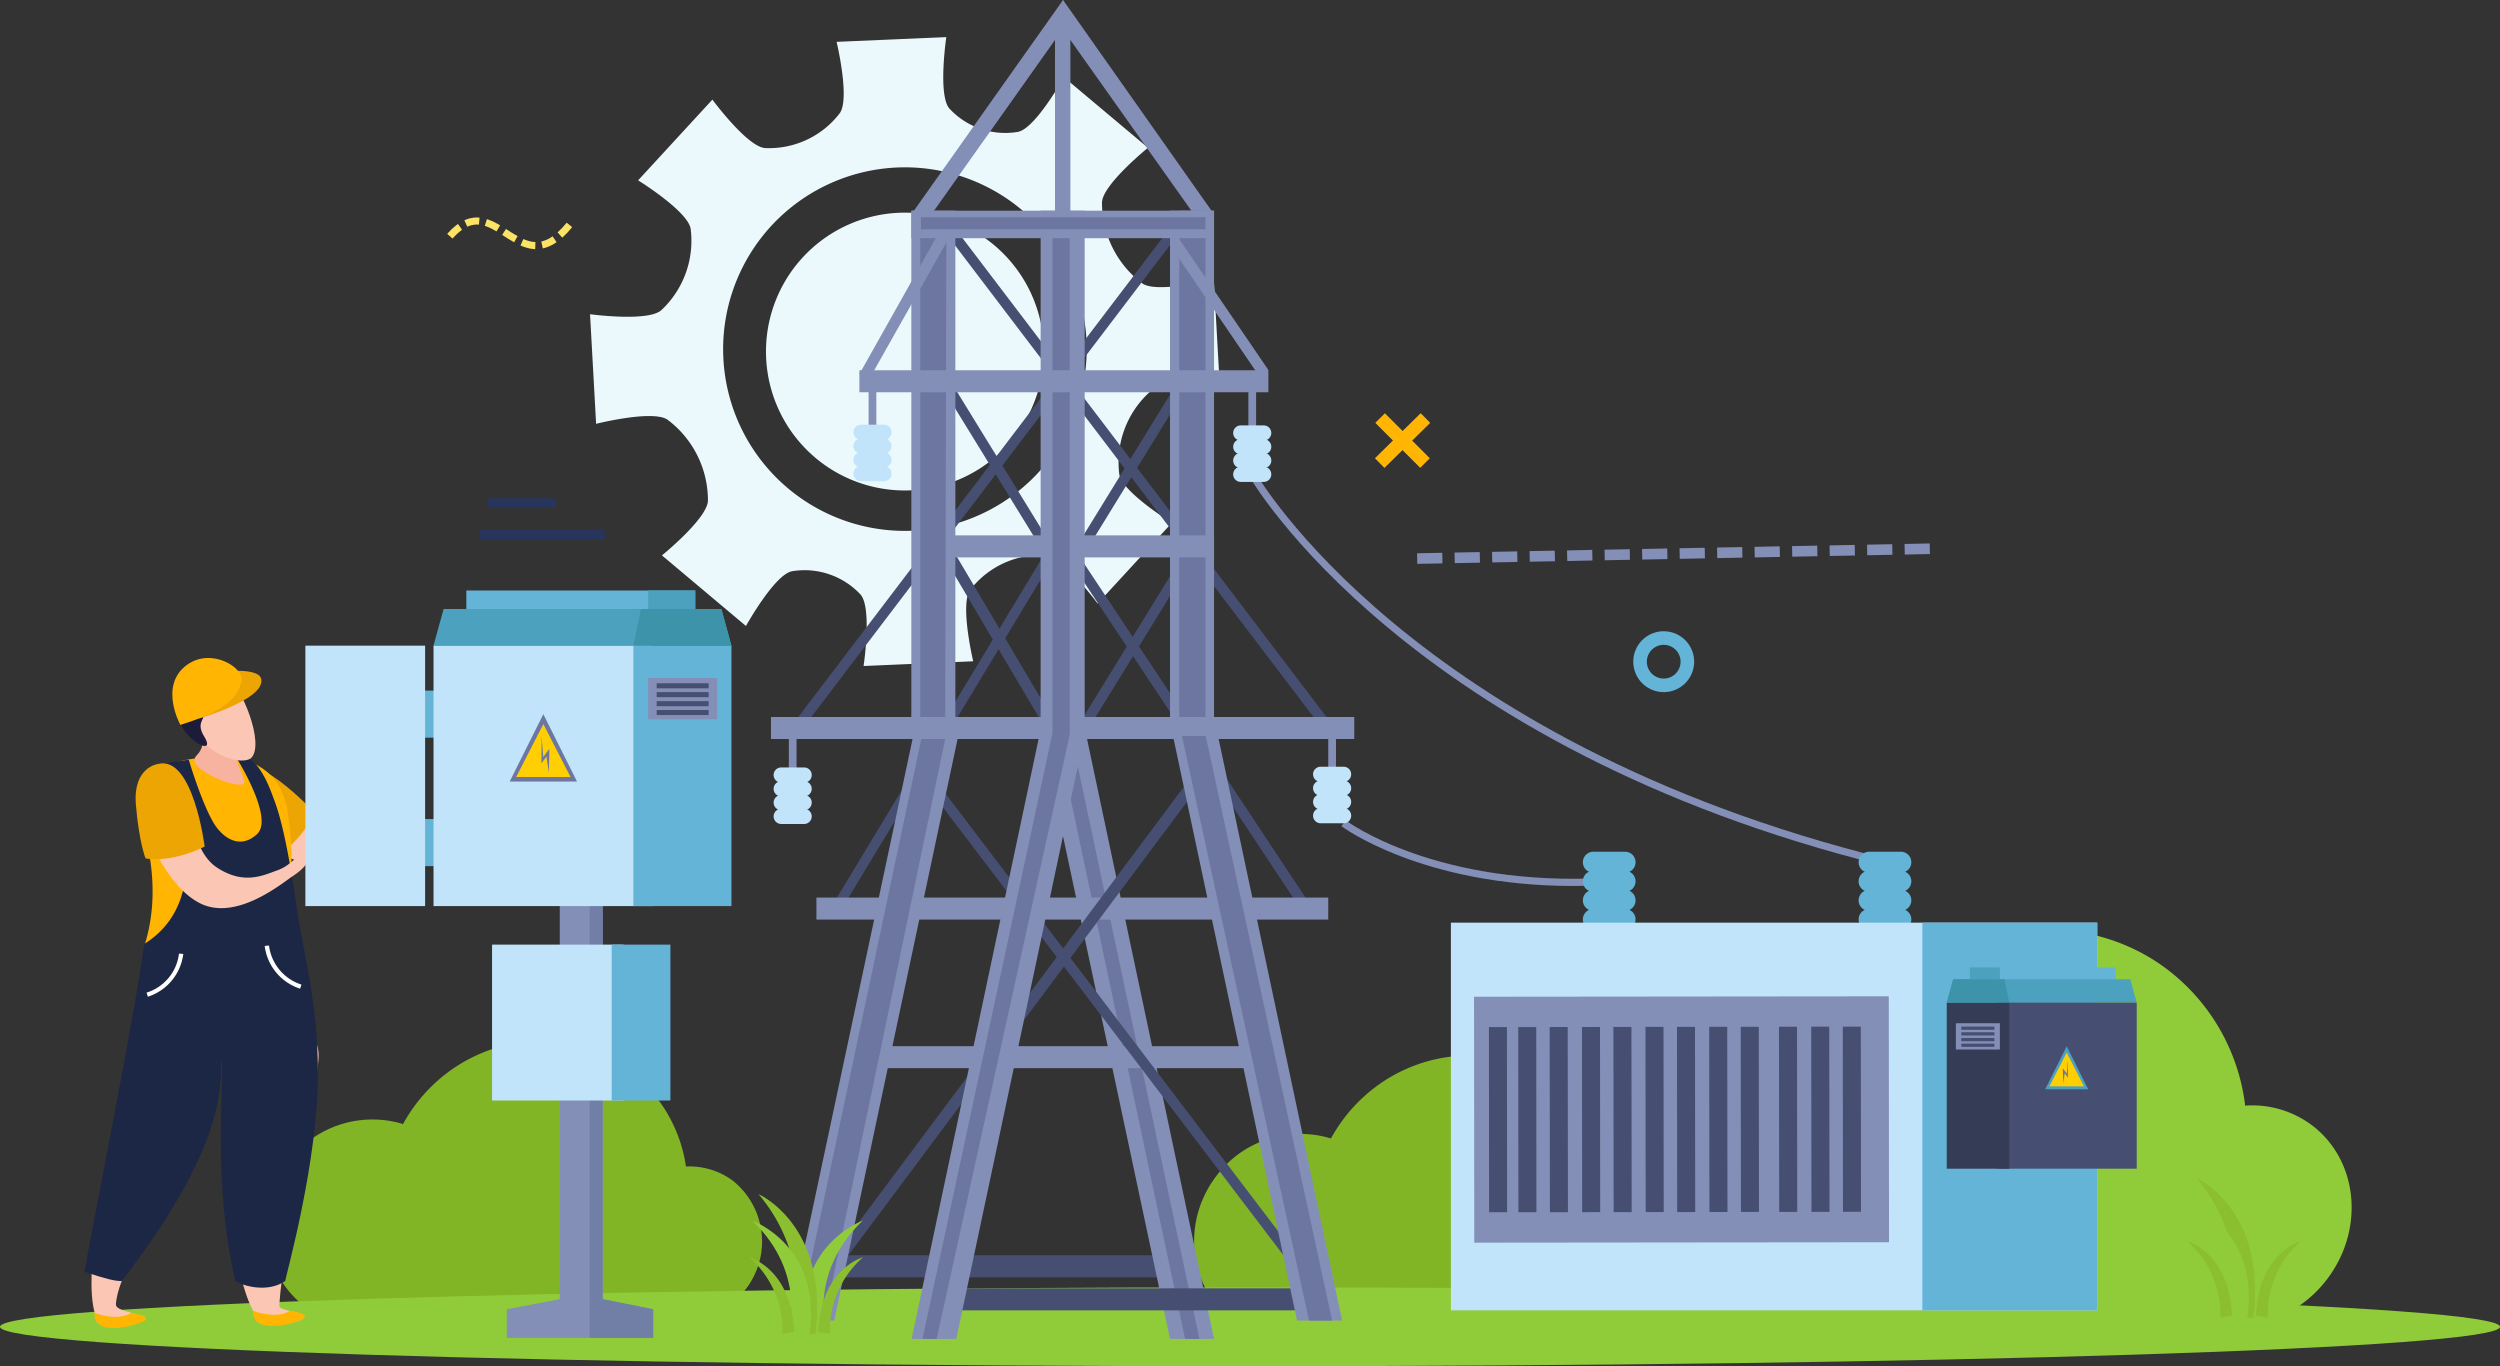 <svg xmlns="http://www.w3.org/2000/svg" width="388" height="212.038" viewBox="0 0 388 212.038">
  <rect x="0" y="0" width="388" height="212.038" fill="#333333" stroke="none"/>
  <g id="Grupo_936598" data-name="Grupo 936598" transform="translate(0 0)">
    <path id="Trazado_677985" data-name="Trazado 677985" d="M274.6,202.246c-9.811-7.171-11.482-21.575-3.741-32.164,6.246-8.545,16.71-11.991,25.673-9.251a39.359,39.359,0,0,1,2.529-3.958c11.474-15.7,32.562-19.814,47.1-9.185A31.266,31.266,0,0,1,358.608,169.1a15.443,15.443,0,0,1,10.167,2.9c7.246,5.293,8.48,15.927,2.761,23.751s-16.23,9.879-23.47,4.584c-.142-.1-.259-.214-.392-.32-11.919,11.75-40.6,3.509-53.57-5.971-1.3-.946,8.007,8.516,6.9,7.408C293.087,207.332,282.434,207.974,274.6,202.246Z" transform="translate(-10.159 2.494)" fill="#90cc3a"/>
    <path id="Trazado_677986" data-name="Trazado 677986" d="M329.366,194.093c-7.021-5.129-8.392-15.194-3.07-22.472a16.293,16.293,0,0,1,17.992-6.106,25.238,25.238,0,0,1,1.732-2.725c7.885-10.793,22.711-13.377,33.11-5.775a22.8,22.8,0,0,1,9.073,15.091,11.334,11.334,0,0,1,7.212,2.156,12.071,12.071,0,0,1-14.235,19.478c-.1-.074-.185-.155-.281-.23-8.255,8.032-21.053,9.363-30.332,2.581a22.6,22.6,0,0,1-2.579-2.2A15.8,15.8,0,0,1,329.366,194.093Z" transform="translate(-137.729 11.174)" fill="#81b526"/>
    <path id="Trazado_677987" data-name="Trazado 677987" d="M409.439,192.846c-7.023-5.129-8.392-15.194-3.07-22.472a16.29,16.29,0,0,1,17.992-6.1,25.719,25.719,0,0,1,1.73-2.727c7.886-10.793,22.711-13.377,33.112-5.773a22.809,22.809,0,0,1,9.073,15.091,11.324,11.324,0,0,1,7.21,2.155,12.07,12.07,0,0,1-14.233,19.478c-.1-.074-.185-.153-.281-.228-8.255,8.03-21.053,9.361-30.332,2.579a22.6,22.6,0,0,1-2.579-2.2A15.8,15.8,0,0,1,409.439,192.846Z" transform="translate(-361.813 10.178)" fill="#81b526"/>
    <path id="Trazado_677988" data-name="Trazado 677988" d="M253.187,178.773c0,3.378,86.856,6.118,194,6.118s194-2.741,194-6.118-86.858-6.118-194-6.118S253.187,175.394,253.187,178.773Z" transform="translate(-253.187 27.146)" fill="#90cc3a"/>
    <g id="Grupo_936378" data-name="Grupo 936378" transform="translate(91.572 5.765)">
      <g id="Grupo_936374" data-name="Grupo 936374" transform="translate(38.009 37.546)">
        <g id="Grupo_936373" data-name="Grupo 936373">
          <path id="Trazado_677989" data-name="Trazado 677989" d="M384.788,96.989a10.877,10.877,0,1,0,10.4-11.336A10.857,10.857,0,0,0,384.788,96.989Z" transform="translate(-384.778 -85.643)" fill="#ebf9fc"/>
        </g>
      </g>
      <g id="Grupo_936375" data-name="Grupo 936375">
        <path id="Trazado_677990" data-name="Trazado 677990" d="M374.71,107.147a14.748,14.748,0,0,0,4.557-12.629c-.428-2.748-8.154-7.528-8.154-7.528l11.528-12.528s5.406,7.329,8.171,7.519a13.806,13.806,0,0,0,11.589-5.4c1.633-2.246-.482-11.084-.482-11.084l17.025-.734s-1.331,9,.477,11.084a11.817,11.817,0,0,0,10.647,3.622c2.725-.541,7.129-8.487,7.129-8.487l13.044,10.953s-7.063,5.725-7.135,8.489a15.652,15.652,0,0,0,6.255,12.561c2.266,1.613,11.1-.619,11.1-.619l.953,17.014s-9-1.234-11.059.606a14.762,14.762,0,0,0-4.563,12.636c.421,2.743,8.16,7.525,8.16,7.525l-11.525,12.525s-5.4-7.322-8.178-7.516a13.9,13.9,0,0,0-11.6,5.394c-1.631,2.25.469,11.082.469,11.082l-17.012.734s1.345-8.992-.464-11.082a11.877,11.877,0,0,0-10.667-3.622c-2.714.552-7.126,8.494-7.126,8.494L374.812,145.2s7.055-5.723,7.138-8.492a15.672,15.672,0,0,0-6.257-12.557c-2.266-1.6-11.1.628-11.1.628l-.942-17.008S372.634,108.988,374.71,107.147Zm39.024,34.224a28.212,28.212,0,1,0-29.4-26.967A28.206,28.206,0,0,0,413.733,141.37Z" transform="translate(-363.649 -64.767)" fill="#ebf9fc"/>
      </g>
      <g id="Grupo_936377" data-name="Grupo 936377" transform="translate(27.309 27.24)">
        <g id="Grupo_936376" data-name="Grupo 936376">
          <path id="Trazado_677991" data-name="Trazado 677991" d="M378.87,102.405a21.558,21.558,0,1,0,20.607-22.472A21.548,21.548,0,0,0,378.87,102.405Z" transform="translate(-378.849 -79.913)" fill="#ebf9fc"/>
        </g>
      </g>
    </g>
    <g id="Grupo_936379" data-name="Grupo 936379" transform="translate(193.859 73.342)">
      <path id="Trazado_677992" data-name="Trazado 677992" d="M404.74,163.362l.268-1.09c-73.769-18.237-97.611-59.517-97.845-59.931l-.977.549C306.422,103.307,330.505,145.008,404.74,163.362Z" transform="translate(-306.186 -102.341)" fill="#848fb7"/>
    </g>
    <g id="Grupo_936380" data-name="Grupo 936380" transform="translate(208.186 127.327)">
      <path id="Trazado_677993" data-name="Trazado 677993" d="M366.062,142.534q2.69,0,5.574-.165l-.065-1.12c-26.8,1.6-40.716-8.784-40.855-8.89l-.678.894C330.166,133.349,342.482,142.534,366.062,142.534Z" transform="translate(-330.038 -132.358)" fill="#848fb7"/>
    </g>
    <g id="Grupo_936381" data-name="Grupo 936381" transform="translate(288.455 132.187)">
      <path id="Trazado_677994" data-name="Trazado 677994" d="M303.985,136.691a1.631,1.631,0,0,0,1.629,1.629h4.922a1.633,1.633,0,0,0,1.633-1.629h0a1.634,1.634,0,0,0-1.633-1.631h-4.922a1.632,1.632,0,0,0-1.629,1.631Z" transform="translate(-303.985 -135.06)" fill="#64b4d7"/>
    </g>
    <g id="Grupo_936382" data-name="Grupo 936382" transform="translate(288.455 135.145)">
      <path id="Trazado_677995" data-name="Trazado 677995" d="M303.985,138.336a1.632,1.632,0,0,0,1.629,1.631h4.922a1.634,1.634,0,0,0,1.633-1.631h0a1.631,1.631,0,0,0-1.633-1.631h-4.922a1.63,1.63,0,0,0-1.629,1.631Z" transform="translate(-303.985 -136.705)" fill="#64b4d7"/>
    </g>
    <g id="Grupo_936383" data-name="Grupo 936383" transform="translate(288.455 138.108)">
      <path id="Trazado_677996" data-name="Trazado 677996" d="M303.985,139.981a1.629,1.629,0,0,0,1.629,1.628h4.922a1.631,1.631,0,0,0,1.633-1.628h0a1.63,1.63,0,0,0-1.633-1.629h-4.922a1.628,1.628,0,0,0-1.629,1.629Z" transform="translate(-303.985 -138.352)" fill="#64b4d7"/>
    </g>
    <g id="Grupo_936384" data-name="Grupo 936384" transform="translate(288.455 141.066)">
      <path id="Trazado_677997" data-name="Trazado 677997" d="M303.985,141.626a1.629,1.629,0,0,0,1.629,1.629h4.922a1.631,1.631,0,0,0,1.633-1.629h0A1.631,1.631,0,0,0,310.537,140h-4.922a1.629,1.629,0,0,0-1.629,1.629Z" transform="translate(-303.985 -139.997)" fill="#64b4d7"/>
    </g>
    <g id="Grupo_936385" data-name="Grupo 936385" transform="translate(245.661 132.187)">
      <path id="Trazado_677998" data-name="Trazado 677998" d="M327.782,136.691a1.63,1.63,0,0,0,1.629,1.629h4.919a1.632,1.632,0,0,0,1.631-1.629h0a1.632,1.632,0,0,0-1.631-1.631h-4.919a1.631,1.631,0,0,0-1.629,1.631Z" transform="translate(-327.782 -135.06)" fill="#64b4d7"/>
    </g>
    <g id="Grupo_936386" data-name="Grupo 936386" transform="translate(245.661 135.145)">
      <path id="Trazado_677999" data-name="Trazado 677999" d="M327.782,138.336a1.631,1.631,0,0,0,1.629,1.631h4.919a1.632,1.632,0,0,0,1.631-1.631h0a1.63,1.63,0,0,0-1.631-1.631h-4.919a1.628,1.628,0,0,0-1.629,1.631Z" transform="translate(-327.782 -136.705)" fill="#64b4d7"/>
    </g>
    <g id="Grupo_936387" data-name="Grupo 936387" transform="translate(245.661 138.108)">
      <path id="Trazado_678000" data-name="Trazado 678000" d="M327.782,139.981a1.628,1.628,0,0,0,1.629,1.628h4.919a1.629,1.629,0,0,0,1.631-1.628h0a1.628,1.628,0,0,0-1.631-1.629h-4.919a1.627,1.627,0,0,0-1.629,1.629Z" transform="translate(-327.782 -138.352)" fill="#64b4d7"/>
    </g>
    <g id="Grupo_936388" data-name="Grupo 936388" transform="translate(245.661 141.066)">
      <path id="Trazado_678001" data-name="Trazado 678001" d="M327.782,141.626a1.628,1.628,0,0,0,1.629,1.629h4.919a1.63,1.63,0,0,0,1.631-1.629h0A1.63,1.63,0,0,0,334.33,140h-4.919a1.628,1.628,0,0,0-1.629,1.629Z" transform="translate(-327.782 -139.997)" fill="#64b4d7"/>
    </g>
    <g id="Grupo_936431" data-name="Grupo 936431" transform="translate(119.658 0)">
      <g id="Grupo_936389" data-name="Grupo 936389" transform="translate(6.196 194.824)">
        <rect id="Rectángulo_329574" data-name="Rectángulo 329574" width="55.732" height="3.416" fill="#464f72"/>
      </g>
      <g id="Grupo_936390" data-name="Grupo 936390" transform="translate(47.439 87.36)">
        <path id="Trazado_678002" data-name="Trazado 678002" d="M383.383,111.845l-15.354,24.963-1.243-1.049,15.765-25.623Z" transform="translate(-366.785 -110.136)" fill="#464f72"/>
      </g>
      <g id="Grupo_936391" data-name="Grupo 936391" transform="translate(26.538 84.092)">
        <path id="Trazado_678003" data-name="Trazado 678003" d="M377.859,110.157l16.213,27.371,1.368-1.112-16.646-28.1Z" transform="translate(-377.859 -108.318)" fill="#464f72"/>
      </g>
      <g id="Grupo_936392" data-name="Grupo 936392" transform="translate(47.439 59.173)">
        <path id="Trazado_678004" data-name="Trazado 678004" d="M383.383,96.17l-15.354,24.965-1.243-1.047L382.55,94.463Z" transform="translate(-366.785 -94.463)" fill="#464f72"/>
      </g>
      <g id="Grupo_936393" data-name="Grupo 936393" transform="translate(27.037 59.173)">
        <path id="Trazado_678005" data-name="Trazado 678005" d="M378.131,96.17l15.354,24.965,1.24-1.047-15.76-25.625Z" transform="translate(-378.131 -94.463)" fill="#464f72"/>
      </g>
      <g id="Grupo_936394" data-name="Grupo 936394" transform="translate(45.887 85.403)">
        <rect id="Rectángulo_329575" data-name="Rectángulo 329575" width="65.651" height="1.609" transform="translate(36.272 55.611) rotate(-123.538)" fill="#464f72"/>
      </g>
      <g id="Grupo_936395" data-name="Grupo 936395" transform="translate(9.047 83.607)">
        <path id="Trazado_678006" data-name="Trazado 678006" d="M413.336,109.14,378.493,166.8l-1.14-1.089,34.841-57.666Z" transform="translate(-377.353 -108.049)" fill="#464f72"/>
      </g>
      <g id="Grupo_936396" data-name="Grupo 936396" transform="translate(27.086 35.167)">
        <rect id="Rectángulo_329576" data-name="Rectángulo 329576" width="98.034" height="1.605" transform="translate(59.324 79.018) rotate(-127.239)" fill="#464f72"/>
      </g>
      <g id="Grupo_936397" data-name="Grupo 936397" transform="translate(2.769 35.166)">
        <rect id="Rectángulo_329577" data-name="Rectángulo 329577" width="1.606" height="98.032" transform="matrix(-0.796, -0.605, 0.605, -0.796, 1.279, 79.019)" fill="#464f72"/>
      </g>
      <g id="Grupo_936398" data-name="Grupo 936398" transform="translate(41.847 32.698)">
        <rect id="Rectángulo_329578" data-name="Rectángulo 329578" width="6.836" height="95.666" fill="#848fb7"/>
      </g>
      <g id="Grupo_936399" data-name="Grupo 936399" transform="translate(44.077 3.799)">
        <rect id="Rectángulo_329579" data-name="Rectángulo 329579" width="2.389" height="33.169" fill="#848fb7"/>
      </g>
      <g id="Grupo_936400" data-name="Grupo 936400" transform="translate(44.337)">
        <path id="Trazado_678007" data-name="Trazado 678007" d="M386.318,96.012l2.252-1.229L365.164,61.562l-.991,3.2Z" transform="translate(-364.174 -61.562)" fill="#848fb7"/>
      </g>
      <g id="Grupo_936401" data-name="Grupo 936401" transform="translate(21.81)">
        <path id="Trazado_678008" data-name="Trazado 678008" d="M378.954,96.012,376.7,94.783l23.517-33.221.876,3.2Z" transform="translate(-376.7 -61.562)" fill="#848fb7"/>
      </g>
      <g id="Grupo_936402" data-name="Grupo 936402" transform="translate(61.929 32.698)">
        <rect id="Rectángulo_329580" data-name="Rectángulo 329580" width="6.832" height="81.315" fill="#848fb7"/>
      </g>
      <g id="Grupo_936403" data-name="Grupo 936403" transform="translate(63.367 32.698)">
        <rect id="Rectángulo_329581" data-name="Rectángulo 329581" width="4.062" height="81.315" fill="#6d76a1"/>
      </g>
      <g id="Grupo_936404" data-name="Grupo 936404" transform="translate(21.782 32.698)">
        <rect id="Rectángulo_329582" data-name="Rectángulo 329582" width="6.832" height="81.315" fill="#848fb7"/>
      </g>
      <g id="Grupo_936405" data-name="Grupo 936405" transform="translate(41.748 112.984)">
        <path id="Trazado_678009" data-name="Trazado 678009" d="M384.338,219.2h6.832l-19.85-93.787-7.162-1.029Z" transform="translate(-364.158 -124.383)" fill="#848fb7"/>
      </g>
      <g id="Grupo_936406" data-name="Grupo 936406" transform="translate(46.364 114.234)">
        <path id="Trazado_678010" data-name="Trazado 678010" d="M383.318,218.644h2.232l-19.878-93.565-.256,9.1Z" transform="translate(-365.416 -125.078)" fill="#6d76a1"/>
      </g>
      <g id="Grupo_936407" data-name="Grupo 936407" transform="translate(23.004 83.089)">
        <rect id="Rectángulo_329583" data-name="Rectángulo 329583" width="45.756" height="3.418" fill="#848fb7"/>
      </g>
      <g id="Grupo_936408" data-name="Grupo 936408" transform="translate(0 111.276)">
        <rect id="Rectángulo_329584" data-name="Rectángulo 329584" width="90.527" height="3.416" fill="#848fb7"/>
      </g>
      <g id="Grupo_936409" data-name="Grupo 936409" transform="translate(13.137 162.367)">
        <rect id="Rectángulo_329585" data-name="Rectángulo 329585" width="65.501" height="3.414" fill="#848fb7"/>
      </g>
      <g id="Grupo_936410" data-name="Grupo 936410" transform="translate(28.614 199.949)">
        <rect id="Rectángulo_329586" data-name="Rectángulo 329586" width="57.873" height="3.418" fill="#464f72"/>
      </g>
      <g id="Grupo_936411" data-name="Grupo 936411" transform="translate(7.052 139.302)">
        <rect id="Rectángulo_329587" data-name="Rectángulo 329587" width="79.436" height="3.416" fill="#848fb7"/>
      </g>
      <g id="Grupo_936412" data-name="Grupo 936412" transform="translate(23.11 119.622)">
        <rect id="Rectángulo_329588" data-name="Rectángulo 329588" width="104.605" height="1.605" transform="translate(63.301 84.249) rotate(-127.239)" fill="#464f72"/>
      </g>
      <g id="Grupo_936413" data-name="Grupo 936413" transform="translate(3.314 118.725)">
        <path id="Trazado_678011" data-name="Trazado 678011" d="M429.273,128.669l-63.29,84.754-1.409-1.092,63.288-84.756Z" transform="translate(-364.574 -127.575)" fill="#464f72"/>
      </g>
      <g id="Grupo_936414" data-name="Grupo 936414" transform="translate(86.487 114.187)">
        <rect id="Rectángulo_329589" data-name="Rectángulo 329589" width="1.2" height="7.557" fill="#848fb7"/>
      </g>
      <g id="Grupo_936415" data-name="Grupo 936415" transform="translate(74.089 59.173)">
        <rect id="Rectángulo_329590" data-name="Rectángulo 329590" width="1.2" height="7.556" fill="#848fb7"/>
      </g>
      <g id="Grupo_936416" data-name="Grupo 936416" transform="translate(15.15 59.173)">
        <rect id="Rectángulo_329591" data-name="Rectángulo 329591" width="1.201" height="7.556" fill="#848fb7"/>
      </g>
      <g id="Grupo_936417" data-name="Grupo 936417" transform="translate(2.768 114.187)">
        <rect id="Rectángulo_329592" data-name="Rectángulo 329592" width="1.198" height="7.557" fill="#848fb7"/>
      </g>
      <g id="Grupo_936418" data-name="Grupo 936418" transform="translate(62.027 36.967)">
        <path id="Trazado_678012" data-name="Trazado 678012" d="M373.222,103.545l1.416-.964L360.691,82.116l-1.224,1.242Z" transform="translate(-359.467 -82.116)" fill="#848fb7"/>
      </g>
      <g id="Grupo_936419" data-name="Grupo 936419" transform="translate(61.928 111.276)">
        <path id="Trazado_678013" data-name="Trazado 678013" d="M372.816,217.117h7l-19.892-93.683-6.829.738Z" transform="translate(-353.1 -123.434)" fill="#848fb7"/>
      </g>
      <g id="Grupo_936420" data-name="Grupo 936420" transform="translate(63.785 114.234)">
        <path id="Trazado_678014" data-name="Trazado 678014" d="M373.684,215.8h3.586l-19.609-90.725h-3.692Z" transform="translate(-353.969 -125.078)" fill="#6d76a1"/>
      </g>
      <g id="Grupo_936421" data-name="Grupo 936421" transform="translate(2.768 110.597)">
        <path id="Trazado_678015" data-name="Trazado 678015" d="M393.016,217.418h-7.043l20.075-94.363,6.685,1.417Z" transform="translate(-385.973 -123.056)" fill="#848fb7"/>
      </g>
      <g id="Grupo_936422" data-name="Grupo 936422" transform="translate(4.247 114.693)">
        <path id="Trazado_678016" data-name="Trazado 678016" d="M391.364,215.6h-4.006l19.074-90.267h3.716Z" transform="translate(-387.357 -125.333)" fill="#6d76a1"/>
      </g>
      <g id="Grupo_936423" data-name="Grupo 936423" transform="translate(21.821 112.455)">
        <path id="Trazado_678017" data-name="Trazado 678017" d="M382.175,219.433h-6.937l20.184-95.345,6.83.746Z" transform="translate(-375.237 -124.089)" fill="#848fb7"/>
      </g>
      <g id="Grupo_936424" data-name="Grupo 936424" transform="translate(43.696 34.451)">
        <rect id="Rectángulo_329593" data-name="Rectángulo 329593" width="2.668" height="79.562" fill="#6d76a1"/>
      </g>
      <g id="Grupo_936425" data-name="Grupo 936425" transform="translate(23.51 113.683)">
        <path id="Trazado_678018" data-name="Trazado 678018" d="M378.81,218.888h-2.2L396.8,124.772l2.668.33Z" transform="translate(-376.611 -124.772)" fill="#6d76a1"/>
      </g>
      <g id="Grupo_936426" data-name="Grupo 936426" transform="translate(23.166 33.711)">
        <path id="Trazado_678019" data-name="Trazado 678019" d="M387.252,157.871h3.875l.186-77.565h-4.061Z" transform="translate(-387.252 -80.306)" fill="#6d76a1"/>
      </g>
      <g id="Grupo_936427" data-name="Grupo 936427" transform="translate(13.719 57.466)">
        <rect id="Rectángulo_329594" data-name="Rectángulo 329594" width="63.479" height="3.414" fill="#848fb7"/>
      </g>
      <g id="Grupo_936428" data-name="Grupo 936428" transform="translate(13.719 36.469)">
        <path id="Trazado_678020" data-name="Trazado 678020" d="M388.388,104.266l-1.495-.84L399.03,81.839h2.016Z" transform="translate(-386.894 -81.839)" fill="#848fb7"/>
      </g>
      <g id="Grupo_936429" data-name="Grupo 936429" transform="translate(21.782 32.698)">
        <rect id="Rectángulo_329595" data-name="Rectángulo 329595" width="46.979" height="4.27" fill="#848fb7"/>
      </g>
      <g id="Grupo_936430" data-name="Grupo 936430" transform="translate(23.278 33.711)">
        <rect id="Rectángulo_329596" data-name="Rectángulo 329596" width="44.151" height="1.869" fill="#6d76a1"/>
      </g>
    </g>
    <g id="Grupo_936432" data-name="Grupo 936432" transform="translate(191.388 66.019)">
      <path id="Trazado_678021" data-name="Trazado 678021" d="M359.217,99.447a1.177,1.177,0,0,0,1.178,1.176h3.559a1.179,1.179,0,0,0,1.18-1.176h0a1.179,1.179,0,0,0-1.18-1.178H360.4a1.177,1.177,0,0,0-1.178,1.178Z" transform="translate(-359.217 -98.269)" fill="#c1e4fa"/>
    </g>
    <g id="Grupo_936433" data-name="Grupo 936433" transform="translate(191.388 68.157)">
      <path id="Trazado_678022" data-name="Trazado 678022" d="M359.217,100.636a1.179,1.179,0,0,0,1.178,1.18h3.559a1.18,1.18,0,0,0,1.18-1.18h0a1.18,1.18,0,0,0-1.18-1.178H360.4a1.179,1.179,0,0,0-1.178,1.178Z" transform="translate(-359.217 -99.458)" fill="#c1e4fa"/>
    </g>
    <g id="Grupo_936434" data-name="Grupo 936434" transform="translate(191.388 70.297)">
      <path id="Trazado_678023" data-name="Trazado 678023" d="M359.217,101.826A1.179,1.179,0,0,0,360.4,103h3.559a1.18,1.18,0,0,0,1.18-1.178h0a1.179,1.179,0,0,0-1.18-1.178H360.4a1.177,1.177,0,0,0-1.178,1.178Z" transform="translate(-359.217 -100.648)" fill="#c1e4fa"/>
    </g>
    <g id="Grupo_936435" data-name="Grupo 936435" transform="translate(191.388 72.437)">
      <path id="Trazado_678024" data-name="Trazado 678024" d="M359.217,103.016a1.177,1.177,0,0,0,1.178,1.178h3.559a1.179,1.179,0,0,0,1.18-1.178h0a1.179,1.179,0,0,0-1.18-1.178H360.4a1.177,1.177,0,0,0-1.178,1.178Z" transform="translate(-359.217 -101.838)" fill="#c1e4fa"/>
    </g>
    <g id="Grupo_936436" data-name="Grupo 936436" transform="translate(132.452 65.909)">
      <path id="Trazado_678025" data-name="Trazado 678025" d="M391.988,99.386a1.18,1.18,0,0,0,1.178,1.18h3.559a1.179,1.179,0,0,0,1.178-1.18h0a1.179,1.179,0,0,0-1.178-1.178h-3.559a1.18,1.18,0,0,0-1.178,1.178Z" transform="translate(-391.988 -98.208)" fill="#c1e4fa"/>
    </g>
    <g id="Grupo_936437" data-name="Grupo 936437" transform="translate(132.452 68.049)">
      <path id="Trazado_678026" data-name="Trazado 678026" d="M391.988,100.576a1.18,1.18,0,0,0,1.178,1.178h3.559a1.179,1.179,0,0,0,1.178-1.178h0a1.177,1.177,0,0,0-1.178-1.178h-3.559a1.179,1.179,0,0,0-1.178,1.178Z" transform="translate(-391.988 -99.398)" fill="#c1e4fa"/>
    </g>
    <g id="Grupo_936438" data-name="Grupo 936438" transform="translate(132.452 70.189)">
      <path id="Trazado_678027" data-name="Trazado 678027" d="M391.988,101.766a1.179,1.179,0,0,0,1.178,1.178h3.559a1.177,1.177,0,0,0,1.178-1.178h0a1.177,1.177,0,0,0-1.178-1.178h-3.559a1.179,1.179,0,0,0-1.178,1.178Z" transform="translate(-391.988 -100.588)" fill="#c1e4fa"/>
    </g>
    <g id="Grupo_936439" data-name="Grupo 936439" transform="translate(132.452 72.328)">
      <path id="Trazado_678028" data-name="Trazado 678028" d="M391.988,102.957a1.18,1.18,0,0,0,1.178,1.178h3.559a1.179,1.179,0,0,0,1.178-1.178h0a1.179,1.179,0,0,0-1.178-1.18h-3.559a1.18,1.18,0,0,0-1.178,1.18Z" transform="translate(-391.988 -101.777)" fill="#c1e4fa"/>
    </g>
    <g id="Grupo_936440" data-name="Grupo 936440" transform="translate(203.787 118.999)">
      <path id="Trazado_678029" data-name="Trazado 678029" d="M352.323,128.9a1.18,1.18,0,0,0,1.18,1.178h3.559a1.179,1.179,0,0,0,1.178-1.178h0a1.179,1.179,0,0,0-1.178-1.178H353.5a1.18,1.18,0,0,0-1.18,1.178Z" transform="translate(-352.323 -127.727)" fill="#c1e4fa"/>
    </g>
    <g id="Grupo_936441" data-name="Grupo 936441" transform="translate(203.787 121.139)">
      <path id="Trazado_678030" data-name="Trazado 678030" d="M352.323,130.1a1.179,1.179,0,0,0,1.18,1.178h3.559a1.177,1.177,0,0,0,1.178-1.178h0a1.179,1.179,0,0,0-1.178-1.178H353.5a1.18,1.18,0,0,0-1.18,1.178Z" transform="translate(-352.323 -128.917)" fill="#c1e4fa"/>
    </g>
    <g id="Grupo_936442" data-name="Grupo 936442" transform="translate(203.787 123.277)">
      <path id="Trazado_678031" data-name="Trazado 678031" d="M352.323,131.286a1.18,1.18,0,0,0,1.18,1.178h3.559a1.179,1.179,0,0,0,1.178-1.178h0a1.179,1.179,0,0,0-1.178-1.18H353.5a1.181,1.181,0,0,0-1.18,1.18Z" transform="translate(-352.323 -130.106)" fill="#c1e4fa"/>
    </g>
    <g id="Grupo_936443" data-name="Grupo 936443" transform="translate(203.787 125.417)">
      <path id="Trazado_678032" data-name="Trazado 678032" d="M352.323,132.474a1.179,1.179,0,0,0,1.18,1.178h3.559a1.177,1.177,0,0,0,1.178-1.178h0a1.179,1.179,0,0,0-1.178-1.178H353.5a1.18,1.18,0,0,0-1.18,1.178Z" transform="translate(-352.323 -131.296)" fill="#c1e4fa"/>
    </g>
    <g id="Grupo_936444" data-name="Grupo 936444" transform="translate(120.066 119.106)">
      <path id="Trazado_678033" data-name="Trazado 678033" d="M398.875,128.965a1.179,1.179,0,0,0,1.178,1.18h3.559a1.179,1.179,0,0,0,1.178-1.18h0a1.179,1.179,0,0,0-1.178-1.178h-3.559a1.179,1.179,0,0,0-1.178,1.178Z" transform="translate(-398.875 -127.787)" fill="#c1e4fa"/>
    </g>
    <g id="Grupo_936445" data-name="Grupo 936445" transform="translate(120.066 121.247)">
      <path id="Trazado_678034" data-name="Trazado 678034" d="M398.875,130.155a1.179,1.179,0,0,0,1.178,1.178h3.559a1.179,1.179,0,0,0,1.178-1.178h0a1.179,1.179,0,0,0-1.178-1.178h-3.559a1.179,1.179,0,0,0-1.178,1.178Z" transform="translate(-398.875 -128.977)" fill="#c1e4fa"/>
    </g>
    <g id="Grupo_936446" data-name="Grupo 936446" transform="translate(120.066 123.387)">
      <path id="Trazado_678035" data-name="Trazado 678035" d="M398.875,131.345a1.18,1.18,0,0,0,1.178,1.182h3.559a1.18,1.18,0,0,0,1.178-1.182h0a1.179,1.179,0,0,0-1.178-1.178h-3.559a1.179,1.179,0,0,0-1.178,1.178Z" transform="translate(-398.875 -130.167)" fill="#c1e4fa"/>
    </g>
    <g id="Grupo_936447" data-name="Grupo 936447" transform="translate(120.066 125.525)">
      <path id="Trazado_678036" data-name="Trazado 678036" d="M398.875,132.536a1.179,1.179,0,0,0,1.178,1.178h3.559a1.179,1.179,0,0,0,1.178-1.178h0a1.179,1.179,0,0,0-1.178-1.18h-3.559a1.179,1.179,0,0,0-1.178,1.18Z" transform="translate(-398.875 -131.356)" fill="#c1e4fa"/>
    </g>
    <g id="Grupo_936448" data-name="Grupo 936448" transform="translate(225.179 143.197)">
      <rect id="Rectángulo_329597" data-name="Rectángulo 329597" width="100.315" height="60.171" fill="#c1e4fa"/>
    </g>
    <g id="Grupo_936449" data-name="Grupo 936449" transform="translate(298.352 143.197)">
      <rect id="Rectángulo_329598" data-name="Rectángulo 329598" width="27.142" height="60.171" fill="#64b4d7"/>
    </g>
    <g id="Grupo_936465" data-name="Grupo 936465" transform="translate(302.133 150.143)">
      <g id="Grupo_936450" data-name="Grupo 936450" transform="translate(3.583)">
        <rect id="Rectángulo_329599" data-name="Rectángulo 329599" width="22.657" height="3.643" fill="#64b4d7"/>
      </g>
      <g id="Grupo_936451" data-name="Grupo 936451" transform="translate(3.583)">
        <rect id="Rectángulo_329600" data-name="Rectángulo 329600" width="4.663" height="3.643" fill="#4ca1bf"/>
      </g>
      <g id="Grupo_936452" data-name="Grupo 936452" transform="translate(0 1.836)">
        <path id="Trazado_678037" data-name="Trazado 678037" d="M314.022,149.688H284.535l1-3.623h27.489Z" transform="translate(-284.535 -146.065)" fill="#4ca1bf"/>
      </g>
      <g id="Grupo_936453" data-name="Grupo 936453" transform="translate(7.747 5.459)">
        <rect id="Rectángulo_329601" data-name="Rectángulo 329601" width="21.74" height="25.778" fill="#464f72"/>
      </g>
      <g id="Grupo_936454" data-name="Grupo 936454" transform="translate(0 5.459)">
        <rect id="Rectángulo_329602" data-name="Rectángulo 329602" width="9.707" height="25.778" fill="#343c56"/>
      </g>
      <g id="Grupo_936455" data-name="Grupo 936455" transform="translate(0 1.836)">
        <path id="Trazado_678038" data-name="Trazado 678038" d="M305.241,149.688l-.752-3.623h-7.956l-1,3.623Z" transform="translate(-295.533 -146.065)" fill="#3c93aa"/>
      </g>
      <g id="Grupo_936459" data-name="Grupo 936459" transform="translate(15.286 12.245)">
        <g id="Grupo_936456" data-name="Grupo 936456">
          <path id="Trazado_678039" data-name="Trazado 678039" d="M295.391,158.514h-6.665l3.333-6.662Z" transform="translate(-288.726 -151.853)" fill="#4ca1bf"/>
        </g>
        <g id="Grupo_936457" data-name="Grupo 936457" transform="translate(0.646 0.978)">
          <path id="Trazado_678040" data-name="Trazado 678040" d="M289.084,157.629l2.687-5.232,2.687,5.232Z" transform="translate(-289.084 -152.397)" fill="#ffcf03"/>
        </g>
        <g id="Grupo_936458" data-name="Grupo 936458" transform="translate(2.736 2.153)">
          <path id="Trazado_678041" data-name="Trazado 678041" d="M290.524,156.673l-.051-2.362.608.819.165-2.08.014,2.712-.492-.681Z" transform="translate(-290.473 -153.05)" fill="#6d76a1"/>
        </g>
      </g>
      <g id="Grupo_936460" data-name="Grupo 936460" transform="translate(1.417 8.662)">
        <rect id="Rectángulo_329603" data-name="Rectángulo 329603" width="6.829" height="4.08" fill="#848fb7"/>
      </g>
      <g id="Grupo_936461" data-name="Grupo 936461" transform="translate(2.262 9.182)">
        <rect id="Rectángulo_329604" data-name="Rectángulo 329604" width="5.141" height="0.501" fill="#464f72"/>
      </g>
      <g id="Grupo_936462" data-name="Grupo 936462" transform="translate(2.262 10.059)">
        <rect id="Rectángulo_329605" data-name="Rectángulo 329605" width="5.141" height="0.499" fill="#464f72"/>
      </g>
      <g id="Grupo_936463" data-name="Grupo 936463" transform="translate(2.262 10.953)">
        <rect id="Rectángulo_329606" data-name="Rectángulo 329606" width="5.141" height="0.504" fill="#464f72"/>
      </g>
      <g id="Grupo_936464" data-name="Grupo 936464" transform="translate(2.262 11.827)">
        <rect id="Rectángulo_329607" data-name="Rectángulo 329607" width="5.141" height="0.502" fill="#464f72"/>
      </g>
    </g>
    <g id="Grupo_936466" data-name="Grupo 936466" transform="translate(228.762 154.617)">
      <rect id="Rectángulo_329608" data-name="Rectángulo 329608" width="38.167" height="64.37" transform="matrix(-0.001, -1, 1, -0.001, 0.046, 38.244)" fill="#848fb7"/>
    </g>
    <g id="Grupo_936467" data-name="Grupo 936467" transform="translate(235.627 159.397)">
      <rect id="Rectángulo_329609" data-name="Rectángulo 329609" width="28.739" height="2.796" transform="matrix(-0.001, -1, 1, -0.001, 0.03, 28.742)" fill="#464f72"/>
    </g>
    <g id="Grupo_936468" data-name="Grupo 936468" transform="translate(231.078 159.397)">
      <rect id="Rectángulo_329610" data-name="Rectángulo 329610" width="28.739" height="2.796" transform="matrix(-0.001, -1, 1, -0.001, 0.03, 28.742)" fill="#464f72"/>
    </g>
    <g id="Grupo_936469" data-name="Grupo 936469" transform="translate(240.509 159.393)">
      <rect id="Rectángulo_329611" data-name="Rectángulo 329611" width="28.74" height="2.8" transform="translate(0.035 28.743) rotate(-90.07)" fill="#464f72"/>
    </g>
    <g id="Grupo_936470" data-name="Grupo 936470" transform="translate(245.513 159.385)">
      <rect id="Rectángulo_329612" data-name="Rectángulo 329612" width="28.741" height="2.799" transform="matrix(-0.001, -1, 1, -0.001, 0.037, 28.744)" fill="#464f72"/>
    </g>
    <g id="Grupo_936471" data-name="Grupo 936471" transform="translate(250.399 159.379)">
      <rect id="Rectángulo_329613" data-name="Rectángulo 329613" width="28.742" height="2.799" transform="translate(0.04 28.746) rotate(-90.08)" fill="#464f72"/>
    </g>
    <g id="Grupo_936472" data-name="Grupo 936472" transform="translate(255.377 159.372)">
      <rect id="Rectángulo_329614" data-name="Rectángulo 329614" width="28.741" height="2.8" transform="translate(0.033 28.744) rotate(-90.067)" fill="#464f72"/>
    </g>
    <g id="Grupo_936473" data-name="Grupo 936473" transform="translate(260.266 159.367)">
      <rect id="Rectángulo_329615" data-name="Rectángulo 329615" width="28.74" height="2.797" transform="translate(0.033 28.743) rotate(-90.067)" fill="#464f72"/>
    </g>
    <g id="Grupo_936474" data-name="Grupo 936474" transform="translate(265.266 159.357)">
      <rect id="Rectángulo_329616" data-name="Rectángulo 329616" width="28.742" height="2.8" transform="translate(0.039 28.745) rotate(-90.077)" fill="#464f72"/>
    </g>
    <g id="Grupo_936475" data-name="Grupo 936475" transform="translate(270.156 159.354)">
      <rect id="Rectángulo_329617" data-name="Rectángulo 329617" width="28.739" height="2.799" transform="matrix(-0.001, -1, 1, -0.001, 0.037, 28.743)" fill="#464f72"/>
    </g>
    <g id="Grupo_936476" data-name="Grupo 936476" transform="translate(276.098 159.347)">
      <rect id="Rectángulo_329618" data-name="Rectángulo 329618" width="28.74" height="2.799" transform="translate(0.035 28.743) rotate(-90.07)" fill="#464f72"/>
    </g>
    <g id="Grupo_936477" data-name="Grupo 936477" transform="translate(281.102 159.341)">
      <rect id="Rectángulo_329619" data-name="Rectángulo 329619" width="28.743" height="2.797" transform="translate(0.04 28.746) rotate(-90.08)" fill="#464f72"/>
    </g>
    <g id="Grupo_936478" data-name="Grupo 936478" transform="translate(285.991 159.334)">
      <rect id="Rectángulo_329620" data-name="Rectángulo 329620" width="28.74" height="2.799" transform="matrix(-0.001, -1, 1, -0.001, 0.037, 28.743)" fill="#464f72"/>
    </g>
    <g id="Grupo_936480" data-name="Grupo 936480" transform="translate(253.485 97.972)">
      <g id="Grupo_936479" data-name="Grupo 936479">
        <path id="Trazado_678042" data-name="Trazado 678042" d="M327.449,125.483a4.724,4.724,0,1,0-4.727-4.723A4.729,4.729,0,0,0,327.449,125.483Zm0-7.341a2.617,2.617,0,1,1-2.62,2.619A2.623,2.623,0,0,1,327.449,118.142Z" transform="translate(-322.723 -116.036)" fill="#64b4d7"/>
      </g>
    </g>
    <g id="Grupo_936511" data-name="Grupo 936511" transform="translate(219.929 84.343)">
      <g id="Grupo_936495" data-name="Grupo 936495" transform="translate(0 0.783)">
        <g id="Grupo_936482" data-name="Grupo 936482" transform="translate(0 0.666)">
          <g id="Grupo_936481" data-name="Grupo 936481" transform="translate(0 0)">
            <rect id="Rectángulo_329621" data-name="Rectángulo 329621" width="1.644" height="3.909" transform="translate(0.031 1.719) rotate(-91.096)" fill="#848fb7"/>
          </g>
        </g>
        <g id="Grupo_936484" data-name="Grupo 936484" transform="translate(5.82 0.558)">
          <g id="Grupo_936483" data-name="Grupo 936483" transform="translate(0 0)">
            <rect id="Rectángulo_329622" data-name="Rectángulo 329622" width="1.643" height="3.909" transform="translate(0.03 1.714) rotate(-91.04)" fill="#848fb7"/>
          </g>
        </g>
        <g id="Grupo_936486" data-name="Grupo 936486" transform="translate(11.637 0.445)">
          <g id="Grupo_936485" data-name="Grupo 936485" transform="translate(0 0)">
            <rect id="Rectángulo_329623" data-name="Rectángulo 329623" width="1.644" height="3.909" transform="translate(0.031 1.719) rotate(-91.096)" fill="#848fb7"/>
          </g>
        </g>
        <g id="Grupo_936488" data-name="Grupo 936488" transform="translate(17.461 0.335)">
          <g id="Grupo_936487" data-name="Grupo 936487" transform="translate(0 0)">
            <rect id="Rectángulo_329624" data-name="Rectángulo 329624" width="1.644" height="3.908" transform="translate(0.03 1.715) rotate(-91.04)" fill="#848fb7"/>
          </g>
        </g>
        <g id="Grupo_936490" data-name="Grupo 936490" transform="translate(23.276 0.217)">
          <g id="Grupo_936489" data-name="Grupo 936489" transform="translate(0 0)">
            <rect id="Rectángulo_329625" data-name="Rectángulo 329625" width="1.645" height="3.909" transform="translate(0.035 1.728) rotate(-91.228)" fill="#848fb7"/>
          </g>
        </g>
        <g id="Grupo_936492" data-name="Grupo 936492" transform="translate(29.097 0.11)">
          <g id="Grupo_936491" data-name="Grupo 936491">
            <path id="Trazado_678043" data-name="Trazado 678043" d="M332.178,108.954l.03,1.643-3.906.076-.033-1.643Z" transform="translate(-328.269 -108.954)" fill="#848fb7"/>
          </g>
        </g>
        <g id="Grupo_936494" data-name="Grupo 936494" transform="translate(34.917)">
          <g id="Grupo_936493" data-name="Grupo 936493">
            <rect id="Rectángulo_329626" data-name="Rectángulo 329626" width="1.643" height="3.908" transform="translate(0.032 1.718) rotate(-91.104)" fill="#848fb7"/>
          </g>
        </g>
      </g>
      <g id="Grupo_936510" data-name="Grupo 936510" transform="translate(40.736 0)">
        <g id="Grupo_936497" data-name="Grupo 936497" transform="translate(0 0.67)">
          <g id="Grupo_936496" data-name="Grupo 936496" transform="translate(0 0)">
            <rect id="Rectángulo_329627" data-name="Rectángulo 329627" width="1.645" height="3.909" transform="translate(0.032 1.72) rotate(-91.103)" fill="#848fb7"/>
          </g>
        </g>
        <g id="Grupo_936499" data-name="Grupo 936499" transform="translate(5.821 0.562)">
          <g id="Grupo_936498" data-name="Grupo 936498" transform="translate(0 0)">
            <rect id="Rectángulo_329628" data-name="Rectángulo 329628" width="1.643" height="3.909" transform="translate(0.03 1.714) rotate(-91.041)" fill="#848fb7"/>
          </g>
        </g>
        <g id="Grupo_936501" data-name="Grupo 936501" transform="translate(11.639 0.446)">
          <g id="Grupo_936500" data-name="Grupo 936500" transform="translate(0 0)">
            <rect id="Rectángulo_329629" data-name="Rectángulo 329629" width="1.647" height="3.909" transform="translate(0.033 1.726) rotate(-91.163)" fill="#848fb7"/>
          </g>
        </g>
        <g id="Grupo_936503" data-name="Grupo 936503" transform="translate(17.462 0.339)">
          <g id="Grupo_936502" data-name="Grupo 936502" transform="translate(0 0)">
            <rect id="Rectángulo_329630" data-name="Rectángulo 329630" width="1.643" height="3.909" transform="matrix(-0.018, -1, 1, -0.018, 0.03, 1.714)" fill="#848fb7"/>
          </g>
        </g>
        <g id="Grupo_936505" data-name="Grupo 936505" transform="translate(23.28 0.227)">
          <g id="Grupo_936504" data-name="Grupo 936504" transform="translate(0 0)">
            <rect id="Rectángulo_329631" data-name="Rectángulo 329631" width="1.642" height="3.909" transform="translate(0.032 1.717) rotate(-91.104)" fill="#848fb7"/>
          </g>
        </g>
        <g id="Grupo_936507" data-name="Grupo 936507" transform="translate(29.103 0.118)">
          <g id="Grupo_936506" data-name="Grupo 936506" transform="translate(0 0)">
            <rect id="Rectángulo_329632" data-name="Rectángulo 329632" width="1.643" height="3.908" transform="translate(0.03 1.714) rotate(-91.041)" fill="#848fb7"/>
          </g>
        </g>
        <g id="Grupo_936509" data-name="Grupo 936509" transform="translate(34.92)">
          <g id="Grupo_936508" data-name="Grupo 936508">
            <rect id="Rectángulo_329633" data-name="Rectángulo 329633" width="1.645" height="3.908" transform="translate(0.033 1.723) rotate(-91.159)" fill="#848fb7"/>
          </g>
        </g>
      </g>
    </g>
    <g id="Grupo_936518" data-name="Grupo 936518" transform="translate(213.385 64.125)">
      <g id="Grupo_936514" data-name="Grupo 936514" transform="translate(0 0)">
        <g id="Grupo_936513" data-name="Grupo 936513">
          <g id="Grupo_936512" data-name="Grupo 936512">
            <rect id="Rectángulo_329634" data-name="Rectángulo 329634" width="2.106" height="9.972" transform="translate(1.478 8.497) rotate(-134.557)" fill="#ffb502"/>
          </g>
        </g>
      </g>
      <g id="Grupo_936517" data-name="Grupo 936517" transform="translate(0.06 0.013)">
        <g id="Grupo_936516" data-name="Grupo 936516" transform="translate(0 0)">
          <g id="Grupo_936515" data-name="Grupo 936515">
            <rect id="Rectángulo_329635" data-name="Rectángulo 329635" width="9.868" height="2.106" transform="matrix(-0.706, -0.708, 0.708, -0.706, 6.969, 8.473)" fill="#ffb502"/>
          </g>
        </g>
      </g>
    </g>
    <g id="Grupo_936521" data-name="Grupo 936521" transform="translate(74.49 82.231)">
      <g id="Grupo_936520" data-name="Grupo 936520">
        <g id="Grupo_936519" data-name="Grupo 936519">
          <rect id="Rectángulo_329636" data-name="Rectángulo 329636" width="19.386" height="1.498" fill="#27355c"/>
        </g>
      </g>
    </g>
    <g id="Grupo_936524" data-name="Grupo 936524" transform="translate(75.619 77.334)">
      <g id="Grupo_936523" data-name="Grupo 936523">
        <g id="Grupo_936522" data-name="Grupo 936522">
          <rect id="Rectángulo_329637" data-name="Rectángulo 329637" width="10.689" height="1.495" fill="#27355c"/>
        </g>
      </g>
    </g>
    <g id="Grupo_936573" data-name="Grupo 936573" transform="translate(13.109 91.645)">
      <g id="Grupo_936527" data-name="Grupo 936527" transform="translate(20.551 26.682)">
        <g id="Grupo_936525" data-name="Grupo 936525">
          <path id="Trazado_678044" data-name="Trazado 678044" d="M433.784,130.387a4.772,4.772,0,0,1,5.606-1.063c3.334,1.788,7.595,8.217,12.809,8.046,5.235-.176,6.877-3.295,8.261-5.235s1.011-3.37,1.942-4.412,2.117.108.656,3.761c-.694,1.746-3.111,10.786-9.295,12.14C445.665,145.406,430.2,135.077,433.784,130.387Z" transform="translate(-433.255 -127.353)" fill="#fbc6b4"/>
        </g>
        <g id="Grupo_936526" data-name="Grupo 936526" transform="translate(0.17 0.178)">
          <path id="Trazado_678045" data-name="Trazado 678045" d="M442.9,128.513s-3.117,2.734.82,7.484,6.307,6.275,6.307,6.275,3.728-1.55,6.773-7.1C456.8,135.173,446.736,124.038,442.9,128.513Z" transform="translate(-441.733 -127.452)" fill="#eda503"/>
        </g>
      </g>
      <g id="Grupo_936528" data-name="Grupo 936528" transform="translate(8.479 25.805)">
        <path id="Trazado_678046" data-name="Trazado 678046" d="M446.4,128.9l.011-.018a18.47,18.47,0,0,1,6.707-1.818c4.467-.622,11.813-.241,13.474,7.566a47.3,47.3,0,0,1,.7,10.228c-.009.842-.029,1.7-.112,2.554-.232,3.782.995,6.282-.288,8.255-3.723,5.725-24.913,9.917-21.5,2.842.067-.164,1.5-1.455-.91-2.228,1.038-3.255,2.311-9.259,0-17.8C442.76,132.13,444.031,130.339,446.4,128.9Z" transform="translate(-443.685 -126.866)" fill="#ffb502"/>
      </g>
      <g id="Grupo_936529" data-name="Grupo 936529" transform="translate(9.273 25.73)">
        <path id="Trazado_678047" data-name="Trazado 678047" d="M448.064,134.327c.915,3.879,4.19,15.71-5.252,21.632,0,0,15.632,11.444,24.578,1.543,0,0-1.8-16.9-4.3-23.605-.719-1.928-2.624-7.845-6.056-6.989,0,0,6.03,9.5,3.279,12.009s-5.351.4-6.563-1.491c-1.948-3.039-4.025-10.072-4.025-10.072l-3.8.572A42.83,42.83,0,0,1,448.064,134.327Z" transform="translate(-442.812 -126.824)" fill="#1c2745"/>
      </g>
      <g id="Grupo_936533" data-name="Grupo 936533" transform="translate(14.343 11.688)">
        <g id="Grupo_936530" data-name="Grupo 936530" transform="translate(2.752 8.661)">
          <path id="Trazado_678048" data-name="Trazado 678048" d="M448.275,123.832s2.007,3.149-.124,5.248c-2.192,2.144,7.876,5.94,7.386,4.007-.622-2.5-2.11-3.829-1.248-6.9Z" transform="translate(-447.838 -123.832)" fill="#f7b2a0"/>
        </g>
        <g id="Grupo_936531" data-name="Grupo 936531" transform="translate(1.305 0.852)">
          <path id="Trazado_678049" data-name="Trazado 678049" d="M453.289,120.244c2.423,1.754,5.881,10.384,3.876,12.643-.888.984-5.065.536-8.133-3.061-1.264-1.469-2.958-4.325-1.719-7.57C447.876,120.783,450.482,118.206,453.289,120.244Z" transform="translate(-446.881 -119.49)" fill="#fbc6b4"/>
        </g>
        <g id="Grupo_936532" data-name="Grupo 936532" transform="translate(0)">
          <path id="Trazado_678050" data-name="Trazado 678050" d="M457.958,121.417c.617,1.061.516,1.333-2.791,2.281s-3.914.8-3.469,1.554c1.313,2.241-1.151,2.083.448,4.735s-1.459,1.318-3-.827a6.438,6.438,0,0,1-.826-6.23C449.706,118.6,455.665,117.532,457.958,121.417Z" transform="translate(-447.906 -119.016)" fill="#1d1b3a"/>
        </g>
      </g>
      <g id="Grupo_936534" data-name="Grupo 936534" transform="translate(17.69 12.462)">
        <path id="Trazado_678051" data-name="Trazado 678051" d="M446.362,126.873s10.237-2.89,9.76-6.084c-.293-1.966-6.235-1.192-6.235-1.192Z" transform="translate(-446.362 -119.447)" fill="#eda503"/>
      </g>
      <g id="Grupo_936535" data-name="Grupo 936535" transform="translate(13.637 10.473)">
        <path id="Trazado_678052" data-name="Trazado 678052" d="M458.808,121.956c-.82,3.079-3.234,4.773-9.507,6.775,0,0-3.4-6.084,1-9.305C454.187,116.589,459.331,119.989,458.808,121.956Z" transform="translate(-448.049 -118.341)" fill="#ffb502"/>
      </g>
      <g id="Grupo_936538" data-name="Grupo 936538" transform="translate(7.938 26.824)">
        <g id="Grupo_936536" data-name="Grupo 936536" transform="translate(0.608 0.457)">
          <path id="Trazado_678053" data-name="Trazado 678053" d="M444.393,127.788a3.881,3.881,0,0,1,4.345,2.331c1.628,3.223,1.437,10.577,5.609,13.3s7.178,1.185,9.32.424,2.631-2.077,3.926-2.388,1.6,1.252-1.539,3.3c-1.5.98-8.332,6.726-13.908,4.4C444.841,146.12,439.035,129.493,444.393,127.788Z" transform="translate(-442.304 -127.686)" fill="#fbc6b4"/>
        </g>
        <g id="Grupo_936537" data-name="Grupo 936537">
          <path id="Trazado_678054" data-name="Trazado 678054" d="M454.756,127.529s-3.939.435-3.451,6.306,1.5,8.349,1.5,8.349,3.762.827,9.176-1.842C461.977,140.341,460.2,126.132,454.756,127.529Z" transform="translate(-451.263 -127.432)" fill="#eda503"/>
        </g>
      </g>
      <g id="Grupo_936543" data-name="Grupo 936543" transform="translate(0 50.857)">
        <g id="Grupo_936539" data-name="Grupo 936539" transform="translate(1.081 17.746)">
          <path id="Trazado_678055" data-name="Trazado 678055" d="M476.666,154.8c-.872,11.165-5.43,28.531-6.066,37.928-.05.649-.16.77,2.466,1.327,3.034.628.7,1.944-4.048,1.91-4.46-.034-6.448-17.623-6.881-26.929-.131-2.615.991-10.528-.532-17.983-.182,2.789-.446,5.967-.827,9.442-1.138,10.178-14.526,23.528-15.537,32.092-.074.658.025.917,2.374,1.581s.07,1.888-4,1.8-1.588-17.83.531-26.132C445.992,162.571,477.673,141.919,476.666,154.8Z" transform="translate(-441.426 -150.662)" fill="#fbc6b4"/>
        </g>
        <g id="Grupo_936540" data-name="Grupo 936540" transform="translate(26.167 60.931)">
          <path id="Trazado_678056" data-name="Trazado 678056" d="M442.613,174.674s3.541,1.4,5.732,0c0,0,3.991.536,1.487,1.509C447.311,177.158,442.466,177.962,442.613,174.674Z" transform="translate(-442.61 -174.674)" fill="#ffb502"/>
        </g>
        <g id="Grupo_936541" data-name="Grupo 936541" transform="translate(1.533 61.251)">
          <path id="Trazado_678057" data-name="Trazado 678057" d="M456.312,174.852s3.545,1.4,5.732,0c0,0,3.994.541,1.477,1.507S456.165,178.143,456.312,174.852Z" transform="translate(-456.309 -174.852)" fill="#ffb502"/>
        </g>
        <g id="Grupo_936542" data-name="Grupo 936542" transform="translate(0)">
          <path id="Trazado_678058" data-name="Trazado 678058" d="M474.655,140.795c-8.122,5.417-19.476,4.863-23.9,4.009-1.194,9.658-8.453,45.9-9.273,50.874,3.566,1.183,4.75,1.433,5.78,1.433,17.213-22.2,15.237-31.722,15.417-34.511.653,3.226-1.473,19.019,2.241,34.511,1.246.8,5.02,1.849,7.719,0,.138-.993,5.189-18.783,5.079-32.711C477.644,154.908,476.057,148.394,474.655,140.795Z" transform="translate(-441.485 -140.795)" fill="#1c2745"/>
        </g>
      </g>
      <g id="Grupo_936545" data-name="Grupo 936545" transform="translate(9.636 56.353)">
        <g id="Grupo_936544" data-name="Grupo 936544">
          <path id="Trazado_678059" data-name="Trazado 678059" d="M453.308,150.545a8.015,8.015,0,0,0,5.5-6.642l-.669-.052a7.213,7.213,0,0,1-5.034,6.057Z" transform="translate(-453.105 -143.851)" fill="#fff"/>
        </g>
      </g>
      <g id="Grupo_936547" data-name="Grupo 936547" transform="translate(27.972 55.107)">
        <g id="Grupo_936546" data-name="Grupo 936546">
          <path id="Trazado_678060" data-name="Trazado 678060" d="M448.409,149.852l.205-.638a7.3,7.3,0,0,1-5.036-6.055l-.669.054A8.007,8.007,0,0,0,448.409,149.852Z" transform="translate(-442.909 -143.158)" fill="#fff"/>
        </g>
      </g>
      <g id="Grupo_936572" data-name="Grupo 936572" transform="translate(34.286)">
        <g id="Grupo_936548" data-name="Grupo 936548" transform="translate(24.98)">
          <rect id="Rectángulo_329638" data-name="Rectángulo 329638" width="35.529" height="5.715" fill="#64b4d7"/>
        </g>
        <g id="Grupo_936549" data-name="Grupo 936549" transform="translate(53.196)">
          <rect id="Rectángulo_329639" data-name="Rectángulo 329639" width="7.313" height="5.715" fill="#4ca1bf"/>
        </g>
        <g id="Grupo_936550" data-name="Grupo 936550" transform="translate(19.887 2.872)">
          <path id="Trazado_678061" data-name="Trazado 678061" d="M405.8,119.8h46.239l-1.565-5.689H407.369Z" transform="translate(-405.803 -114.114)" fill="#4ca1bf"/>
        </g>
        <g id="Grupo_936551" data-name="Grupo 936551" transform="translate(16.752 15.537)">
          <rect id="Rectángulo_329640" data-name="Rectángulo 329640" width="6.138" height="7.308" fill="#64b4d7"/>
        </g>
        <g id="Grupo_936552" data-name="Grupo 936552" transform="translate(16.752 35.471)">
          <rect id="Rectángulo_329641" data-name="Rectángulo 329641" width="6.138" height="7.309" fill="#64b4d7"/>
        </g>
        <g id="Grupo_936553" data-name="Grupo 936553" transform="translate(39.481 37.747)">
          <rect id="Rectángulo_329642" data-name="Rectángulo 329642" width="6.66" height="74.847" fill="#848fb7"/>
        </g>
        <g id="Grupo_936554" data-name="Grupo 936554" transform="translate(44.126 37.747)">
          <rect id="Rectángulo_329643" data-name="Rectángulo 329643" width="2.015" height="74.847" fill="#717ea5"/>
        </g>
        <g id="Grupo_936555" data-name="Grupo 936555" transform="translate(19.887 8.56)">
          <rect id="Rectángulo_329644" data-name="Rectángulo 329644" width="34.094" height="40.42" fill="#c1e4fa"/>
        </g>
        <g id="Grupo_936556" data-name="Grupo 936556" transform="translate(50.908 8.56)">
          <rect id="Rectángulo_329645" data-name="Rectángulo 329645" width="15.219" height="40.42" fill="#64b4d7"/>
        </g>
        <g id="Grupo_936557" data-name="Grupo 936557" transform="translate(28.973 54.96)">
          <rect id="Rectángulo_329646" data-name="Rectángulo 329646" width="20.407" height="24.195" fill="#c1e4fa"/>
        </g>
        <g id="Grupo_936558" data-name="Grupo 936558" transform="translate(47.542 54.96)">
          <rect id="Rectángulo_329647" data-name="Rectángulo 329647" width="9.11" height="24.195" fill="#64b4d7"/>
        </g>
        <g id="Grupo_936559" data-name="Grupo 936559" transform="translate(0 8.56)">
          <rect id="Rectángulo_329648" data-name="Rectángulo 329648" width="18.582" height="40.42" fill="#c1e4fa"/>
        </g>
        <g id="Grupo_936560" data-name="Grupo 936560" transform="translate(50.908 2.872)">
          <path id="Trazado_678062" data-name="Trazado 678062" d="M405.8,119.8l1.178-5.689h12.475l1.565,5.689Z" transform="translate(-405.803 -114.114)" fill="#3c93aa"/>
        </g>
        <g id="Grupo_936561" data-name="Grupo 936561" transform="translate(31.252 109.984)">
          <path id="Trazado_678063" data-name="Trazado 678063" d="M412.556,179.677h22.729v-4.439l-7.84-1.567h-6.66l-8.228,1.567Z" transform="translate(-412.556 -173.671)" fill="#848fb7"/>
        </g>
        <g id="Grupo_936565" data-name="Grupo 936565" transform="translate(31.707 19.199)">
          <g id="Grupo_936562" data-name="Grupo 936562">
            <path id="Trazado_678064" data-name="Trazado 678064" d="M419.129,133.642h10.452l-5.227-10.449Z" transform="translate(-419.129 -123.193)" fill="#6d76a1"/>
          </g>
          <g id="Grupo_936563" data-name="Grupo 936563" transform="translate(1.013 1.535)">
            <path id="Trazado_678065" data-name="Trazado 678065" d="M428.118,132.254l-4.214-8.207-4.212,8.207Z" transform="translate(-419.692 -124.046)" fill="#ffcf03"/>
          </g>
          <g id="Grupo_936564" data-name="Grupo 936564" transform="translate(4.932 3.381)">
            <path id="Trazado_678066" data-name="Trazado 678066" d="M422.664,130.751l.081-3.705-.953,1.29-.26-3.263-.017,4.251.773-1.072Z" transform="translate(-421.514 -125.073)" fill="#6d76a1"/>
          </g>
        </g>
        <g id="Grupo_936566" data-name="Grupo 936566" transform="translate(53.196 13.583)">
          <rect id="Rectángulo_329649" data-name="Rectángulo 329649" width="10.71" height="6.399" fill="#848fb7"/>
        </g>
        <g id="Grupo_936567" data-name="Grupo 936567" transform="translate(54.519 14.398)">
          <rect id="Rectángulo_329650" data-name="Rectángulo 329650" width="8.067" height="0.785" fill="#464f72"/>
        </g>
        <g id="Grupo_936568" data-name="Grupo 936568" transform="translate(54.519 15.771)">
          <rect id="Rectángulo_329651" data-name="Rectángulo 329651" width="8.067" height="0.785" fill="#464f72"/>
        </g>
        <g id="Grupo_936569" data-name="Grupo 936569" transform="translate(54.519 17.174)">
          <rect id="Rectángulo_329652" data-name="Rectángulo 329652" width="8.067" height="0.785" fill="#464f72"/>
        </g>
        <g id="Grupo_936570" data-name="Grupo 936570" transform="translate(54.519 18.546)">
          <rect id="Rectángulo_329653" data-name="Rectángulo 329653" width="8.067" height="0.785" fill="#464f72"/>
        </g>
        <g id="Grupo_936571" data-name="Grupo 936571" transform="translate(44.126 109.984)">
          <path id="Trazado_678067" data-name="Trazado 678067" d="M422.41,175.238v4.439h-9.855v-6.006h2.015Z" transform="translate(-412.556 -173.671)" fill="#717ea5"/>
        </g>
      </g>
    </g>
    <g id="Grupo_936595" data-name="Grupo 936595" transform="translate(69.404 33.754)">
      <g id="Grupo_936576" data-name="Grupo 936576" transform="translate(17.131 0.811)">
        <g id="Grupo_936575" data-name="Grupo 936575">
          <g id="Grupo_936574" data-name="Grupo 936574">
            <path id="Trazado_678068" data-name="Trazado 678068" d="M420.285,83.1l-.736-.817s.367-.361.73-.723c.338-.392.682-.784.682-.784l.852.692s-.365.419-.73.843Z" transform="translate(-419.549 -80.78)" fill="#fbe366"/>
          </g>
        </g>
      </g>
      <g id="Grupo_936579" data-name="Grupo 936579" transform="translate(14.607 2.923)">
        <g id="Grupo_936578" data-name="Grupo 936578">
          <g id="Grupo_936577" data-name="Grupo 936577">
            <path id="Trazado_678069" data-name="Trazado 678069" d="M421.123,83.83l-.232-1.076a4.5,4.5,0,0,0,.9-.306,4.007,4.007,0,0,0,.59-.324c.156-.1.259-.171.259-.171l.624.908-.3.194a4.221,4.221,0,0,1-.709.387A5.539,5.539,0,0,1,421.123,83.83Z" transform="translate(-420.891 -81.954)" fill="#fbe366"/>
          </g>
        </g>
      </g>
      <g id="Grupo_936582" data-name="Grupo 936582" transform="translate(11.379 3.34)">
        <g id="Grupo_936581" data-name="Grupo 936581">
          <g id="Grupo_936580" data-name="Grupo 936580">
            <path id="Trazado_678070" data-name="Trazado 678070" d="M422.719,83.191l.437-1.005a5.776,5.776,0,0,0,.933.327,4.18,4.18,0,0,0,.944.144l-.034,1.1a5.278,5.278,0,0,1-1.182-.176A6.929,6.929,0,0,1,422.719,83.191Z" transform="translate(-422.719 -82.186)" fill="#fbe366"/>
          </g>
        </g>
      </g>
      <g id="Grupo_936585" data-name="Grupo 936585" transform="translate(8.532 1.782)">
        <g id="Grupo_936584" data-name="Grupo 936584">
          <g id="Grupo_936583" data-name="Grupo 936583">
            <path id="Trazado_678071" data-name="Trazado 678071" d="M424.259,82.244l.59-.924.9.574c.45.268.9.538.9.538l-.536.96s-.471-.282-.95-.567C424.714,82.534,424.259,82.244,424.259,82.244Z" transform="translate(-424.259 -81.32)" fill="#fbe366"/>
          </g>
        </g>
      </g>
      <g id="Grupo_936588" data-name="Grupo 936588" transform="translate(5.834 0.25)">
        <g id="Grupo_936587" data-name="Grupo 936587">
          <g id="Grupo_936586" data-name="Grupo 936586">
            <path id="Trazado_678072" data-name="Trazado 678072" d="M425.766,81.517l.331-1.049a9.941,9.941,0,0,1,1.07.433c.505.25.978.534.978.534l-.557.946s-.45-.266-.9-.493A8.458,8.458,0,0,0,425.766,81.517Z" transform="translate(-425.766 -80.468)" fill="#fbe366"/>
          </g>
        </g>
      </g>
      <g id="Grupo_936591" data-name="Grupo 936591" transform="translate(2.664)">
        <g id="Grupo_936590" data-name="Grupo 936590">
          <g id="Grupo_936589" data-name="Grupo 936589">
            <path id="Trazado_678073" data-name="Trazado 678073" d="M427.992,81.761l-.453-1a4.635,4.635,0,0,1,1.151-.358,4.351,4.351,0,0,1,1.21-.054l-.1,1.093a3.2,3.2,0,0,0-.915.04A3.944,3.944,0,0,0,427.992,81.761Z" transform="translate(-427.539 -80.329)" fill="#fbe366"/>
          </g>
        </g>
      </g>
      <g id="Grupo_936594" data-name="Grupo 936594" transform="translate(0 1.013)">
        <g id="Grupo_936593" data-name="Grupo 936593">
          <g id="Grupo_936592" data-name="Grupo 936592">
            <path id="Trazado_678074" data-name="Trazado 678074" d="M429.878,83.149l-.826-.728s.383-.408.782-.811c.216-.182.433-.37.6-.511a3.181,3.181,0,0,1,.3-.207l.63.9a2.565,2.565,0,0,0-.25.178c-.142.12-.333.284-.522.448C430.226,82.777,429.878,83.149,429.878,83.149Z" transform="translate(-429.052 -80.892)" fill="#fbe366"/>
          </g>
        </g>
      </g>
    </g>
    <g id="Grupo_936596" data-name="Grupo 936596" transform="translate(116.294 185.332)">
      <path id="Trazado_678075" data-name="Trazado 678075" d="M403.592,166.9s-10.926,3.881-8.849,17.755h3.277S394.961,175.147,403.592,166.9Z" transform="translate(-386.003 -162.781)" fill="#90cc3a"/>
      <path id="Trazado_678076" data-name="Trazado 678076" d="M398.4,164.61s10.924,4.743,8.849,21.7h-3.277A25.53,25.53,0,0,0,398.4,164.61Z" transform="translate(-396.97 -164.61)" fill="#8bbf30"/>
      <path id="Trazado_678077" data-name="Trazado 678077" d="M398.939,166.9s10.924,3.881,8.849,17.755h-3.277S407.57,175.147,398.939,166.9Z" transform="translate(-398.479 -162.781)" fill="#90cc3a"/>
      <path id="Trazado_678078" data-name="Trazado 678078" d="M401.411,170.063s-6.529,1.707-6.96,11.568l1.822.3A15.044,15.044,0,0,1,401.411,170.063Z" transform="translate(-383.768 -160.256)" fill="#8bbf30"/>
      <path id="Trazado_678079" data-name="Trazado 678079" d="M400.39,170.063s6.527,1.707,6.962,11.568l-1.822.3A15.048,15.048,0,0,0,400.39,170.063Z" transform="translate(-400.39 -160.256)" fill="#8bbf30"/>
    </g>
    <g id="Grupo_936597" data-name="Grupo 936597" transform="translate(339.447 182.823)">
      <path id="Trazado_678080" data-name="Trazado 678080" d="M279.514,165.506s-10.924,3.881-8.849,17.755h3.277S270.883,173.752,279.514,165.506Z" transform="translate(-261.925 -161.386)" fill="#90cc3a"/>
      <path id="Trazado_678081" data-name="Trazado 678081" d="M274.322,163.215s10.926,4.743,8.849,21.7h-3.277A25.53,25.53,0,0,0,274.322,163.215Z" transform="translate(-272.892 -163.215)" fill="#8bbf30"/>
      <path id="Trazado_678082" data-name="Trazado 678082" d="M274.861,165.506s10.926,3.881,8.849,17.755h-3.277S283.492,173.752,274.861,165.506Z" transform="translate(-274.4 -161.386)" fill="#90cc3a"/>
      <path id="Trazado_678083" data-name="Trazado 678083" d="M277.333,168.669s-6.529,1.7-6.96,11.566l1.824.3A15.038,15.038,0,0,1,277.333,168.669Z" transform="translate(-259.69 -158.86)" fill="#8bbf30"/>
      <path id="Trazado_678084" data-name="Trazado 678084" d="M276.311,168.669s6.527,1.7,6.964,11.566l-1.824.3A15.048,15.048,0,0,0,276.311,168.669Z" transform="translate(-276.311 -158.86)" fill="#8bbf30"/>
    </g>
  </g>
</svg>
